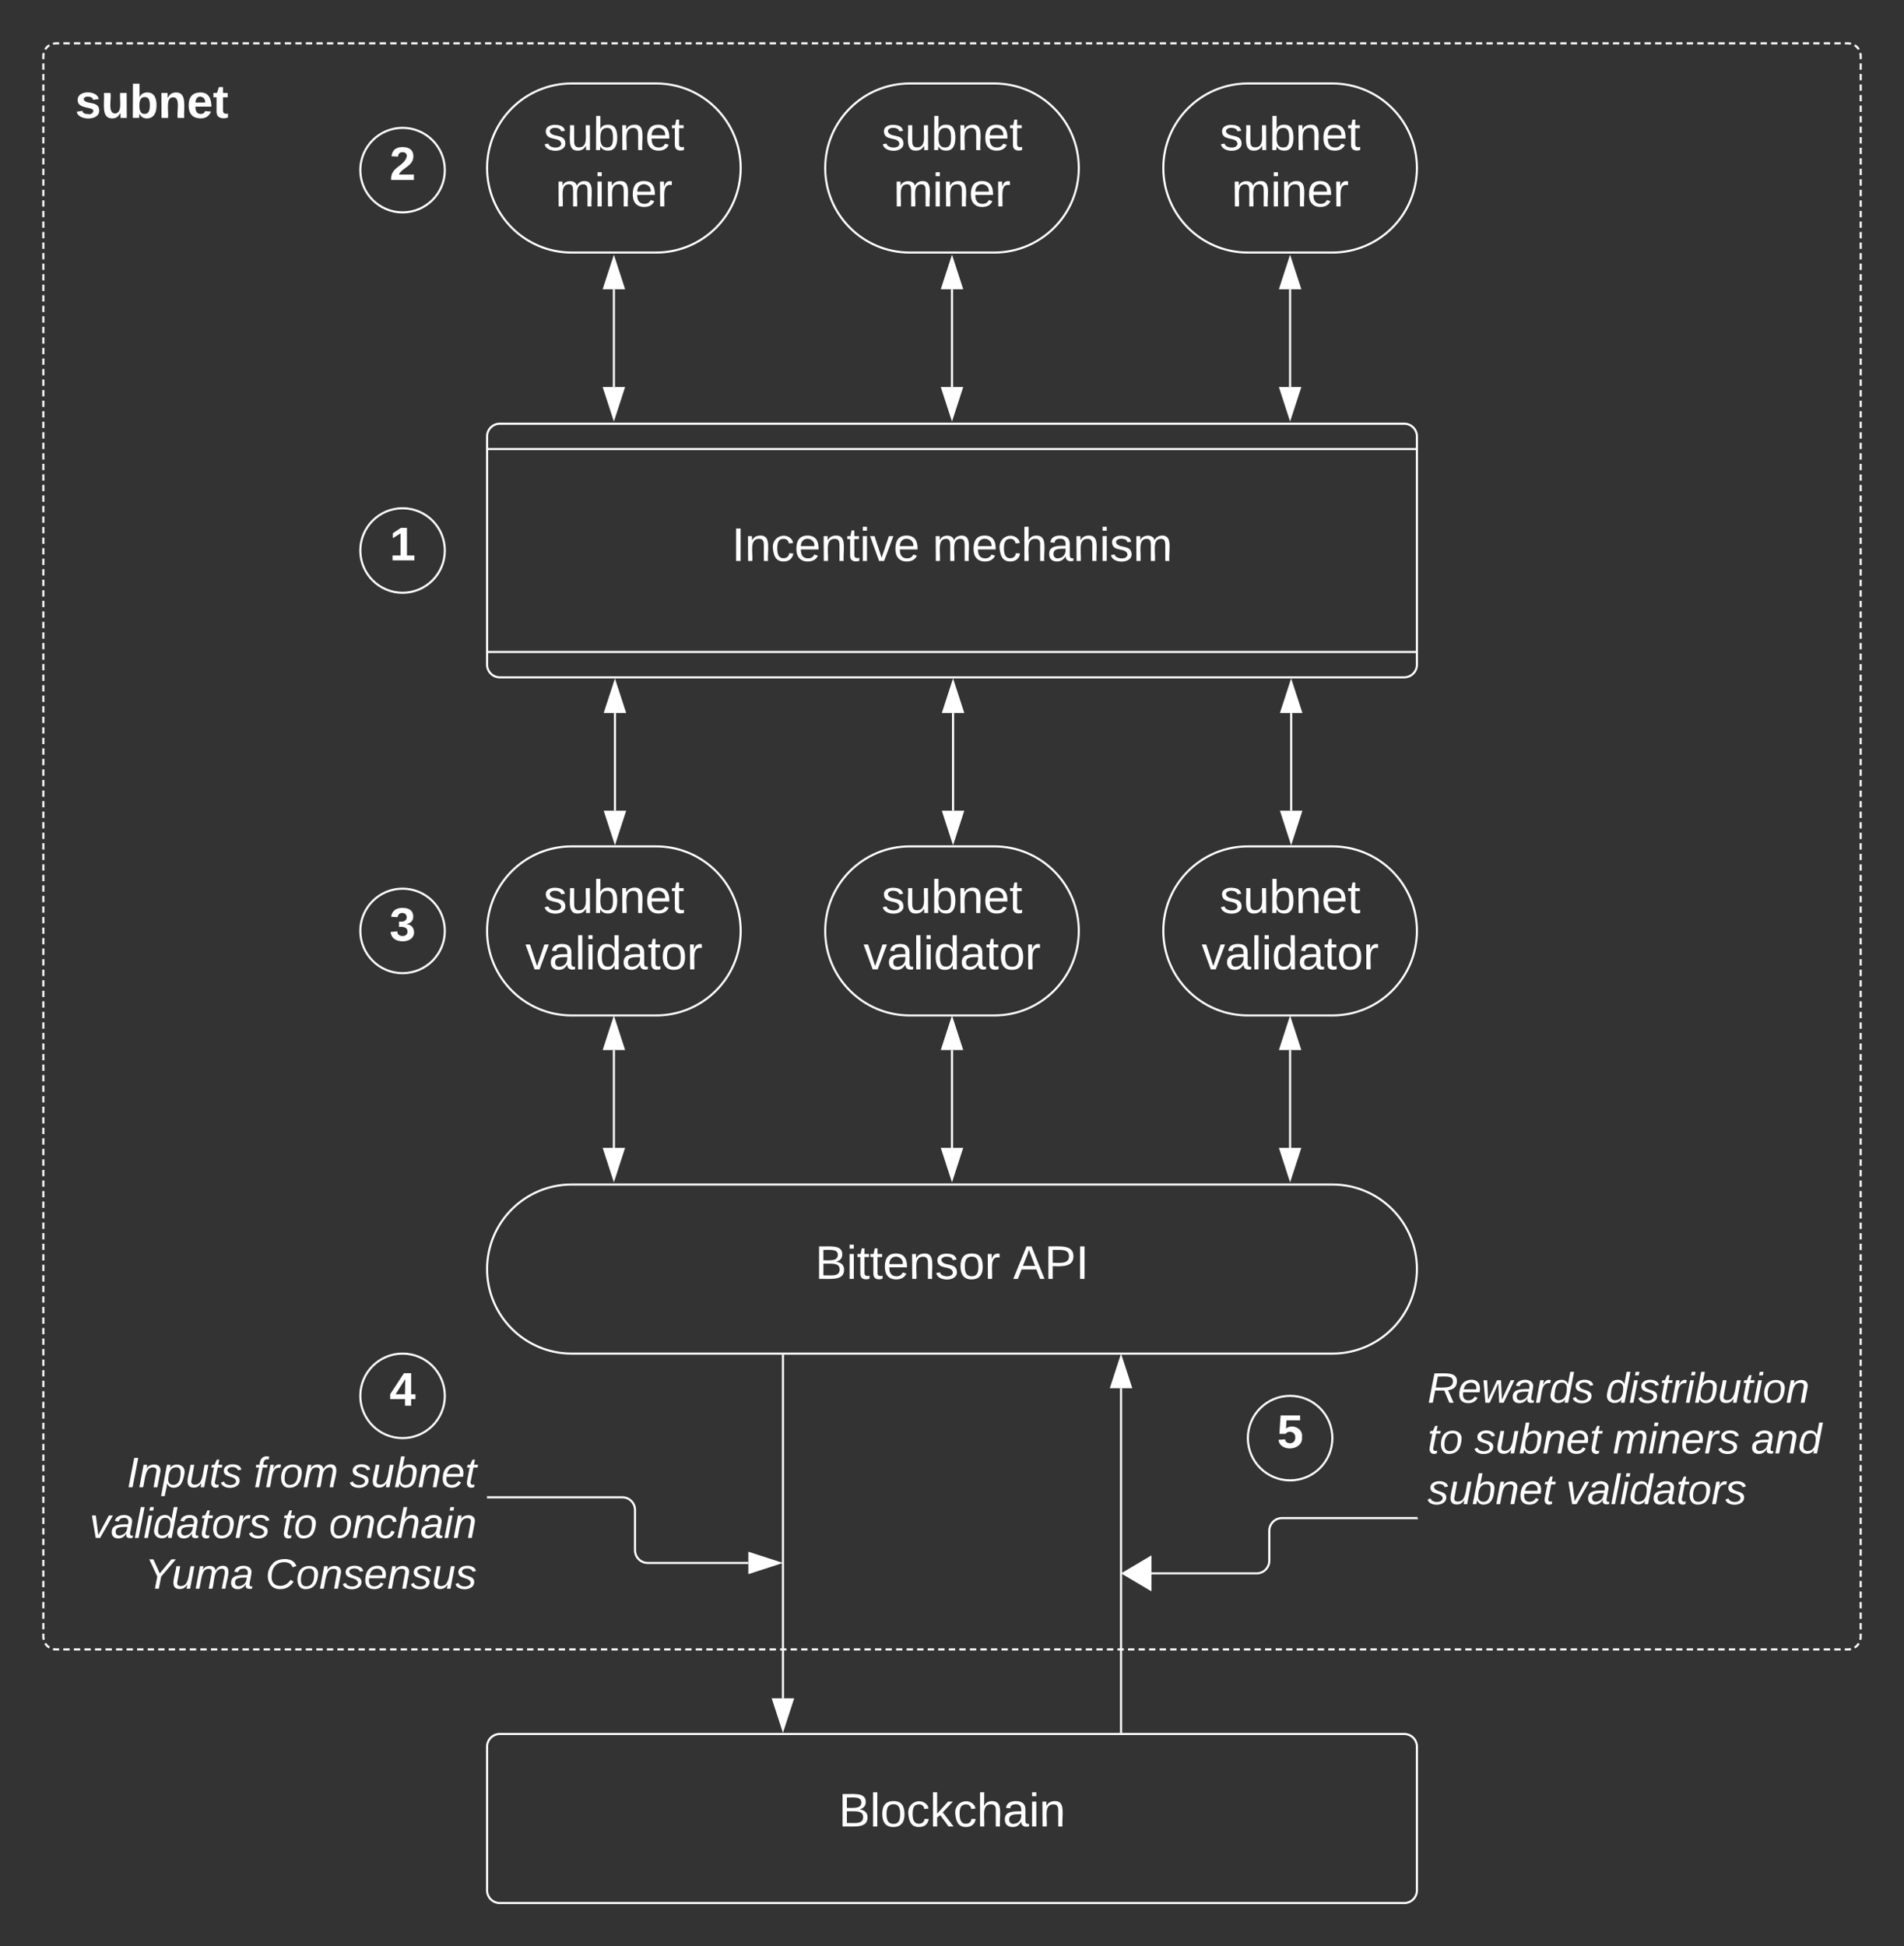 <svg xmlns="http://www.w3.org/2000/svg" xmlns:xlink="http://www.w3.org/1999/xlink" xmlns:lucid="lucid" width="901" height="921"><rect width="100%" height="100%" fill="#333333" stroke="none"/><g transform="translate(-269.5 -59.5)" lucid:page-tab-id="0_0"><path d="M290 86a6 6 0 0 1 6-6h848a6 6 0 0 1 6 6v748a6 6 0 0 1-6 6H296a6 6 0 0 1-6-6z" fill-opacity="0"/><path d="M290.9 82.88l.25-.4.6-.72.72-.6.4-.26m1.73-.72l.46-.1.94-.08h1.5m2 0h3m1.98 0h3m2 0h2.98m2 0h3m2 0h2.98m2 0h3m1.98 0h3m2 0h2.98m2 0h3m2 0h2.98m2 0h3m1.98 0h3m2 0h2.98m2 0h3m2 0h2.98m2 0h3m1.98 0h3m2 0h3m1.98 0h3m2 0h2.98m2 0h3m2 0h2.98m2 0h3m1.98 0h3m2 0h2.98m2 0h3m2 0h2.98m2 0h3m1.98 0h3m2 0h2.98m2 0h3m2 0h2.98m2 0h3m1.98 0h3m2 0h2.98m2 0h3m2 0h2.98m2 0h3m2 0h2.98m2 0h3m1.98 0h3m2 0H507m2 0h3m2 0h2.98m2 0h3m1.98 0h3m2 0h2.98m2 0h3m2 0h2.98m2 0h3m1.98 0h3m2 0h3m1.98 0h3m2 0h2.98m2 0h3m2 0h2.98m2 0h3m1.98 0h3m2 0h2.98m2 0h3m2 0h2.98m2 0h3m1.98 0h3m2 0h2.98m2 0h3m2 0h2.98m2 0h3m1.98 0h3m2 0h2.98m2 0h3m2 0h2.98m2 0h3m2 0h2.98m2 0h3m1.98 0h3m2 0h2.98m2 0h3m2 0h2.98m2 0h3m1.98 0h3m2 0h2.98m2 0h3m2 0h2.98m2 0h3m1.98 0h3m2 0h3m1.98 0h3m2 0h2.98m2 0h3m2 0h2.98m2 0h3m1.98 0h3m2 0h2.98m2 0h3m2 0h2.98m2 0h3m1.98 0h3m2 0h2.98m2 0h3m2 0h2.98m2 0h3m1.98 0h3m2 0h3m1.98 0h3m2 0h2.98m2 0h3m2 0h2.98m2 0h3m1.98 0h3m2 0h2.98m2 0h3m2 0h2.98m2 0h3m1.98 0h3m2 0h2.98m2 0h3m2 0h2.98m2 0h3m1.98 0h3m2 0h3m1.98 0h3m2 0h2.98m2 0h3m2 0h2.98m2 0h3m1.98 0h3m2 0H931m2 0h3m2 0h2.98m2 0h3m1.98 0h3m2 0h2.98m2 0h3m2 0h2.98m2 0h3m1.98 0h3m2 0h3m1.98 0h3m2 0h2.98m2 0h3m2 0h2.98m2 0h3m1.98 0h3m2 0h2.98m2 0h3m2 0h2.98m2 0h3m1.98 0h3m2 0h2.98m2 0h3m2 0h2.98m2 0h3m1.98 0h3m2 0h2.98m2 0h3m2 0h2.98m2 0h3m1.98 0h3m2 0h3m1.98 0h3m2 0h2.98m2 0h3m2 0h2.98m2 0h3m1.98 0h3m2 0h2.98m2 0h3m2 0h2.98m2 0h3m1.98 0h1.5l.94.07.46.1m1.72.73l.4.25.72.6.6.72.26.4m.72 1.73l.1.46.08.94v1.5m0 2v2.98m0 2v3m0 1.98v3m0 2v2.98m0 2v3m0 1.98v3m0 2v2.98m0 2v3m0 1.98v3m0 2v2.98m0 2v3m0 1.98v3m0 2v2.98m0 2v3m0 1.98v3m0 2v2.98m0 2v3m0 1.98v3m0 2v2.98m0 2v3m0 1.98v3m0 2v2.98m0 2v3m0 1.98v3m0 2v2.98m0 2v3m0 1.98v3m0 2v2.98m0 2v3m0 1.98v3m0 2v2.98m0 2v3m0 1.98v3m0 2v2.98m0 2v3m0 1.98v3m0 2V272m0 2v3m0 1.98v3m0 2v2.98m0 2v3m0 1.98v3m0 2v2.98m0 2v3m0 1.98v3m0 2v2.98m0 2v3m0 1.98v3m0 2v2.98m0 2v3m0 1.98v3m0 2v2.98m0 2v3m0 1.98v3m0 2v2.98m0 2v3m0 1.98v3m0 2v2.98m0 2v3m0 1.98v3m0 2v2.98m0 2v3m0 1.98v3m0 2v2.98m0 2v3m0 1.98v3m0 2v2.98m0 2v3m0 1.98v3m0 2v2.98m0 2v3m0 1.98v3m0 2v2.98m0 2v3m0 1.98v3m0 2v2.98m0 2v3m0 1.98v3m0 2v2.98m0 2v3m0 1.98v3m0 2v2.98m0 2v3m0 1.98v3m0 2v2.98m0 2v3m0 1.98v3m0 2v2.98m0 2v3m0 1.98v3m0 2v2.98m0 2v3m0 1.98v3m0 2v2.98m0 2v3m0 1.98v3m0 2v2.98m0 2v3m0 1.98v3m0 2v2.98m0 2v3m0 1.98v3m0 2v2.98m0 2v3m0 1.98v3m0 2v2.98m0 2v3m0 1.98v3m0 2v2.98m0 2v3m0 1.98v3m0 2V646m0 2v3m0 1.98v3m0 2v2.98m0 2v3m0 1.98v3m0 2v2.98m0 2v3m0 1.98v3m0 2v2.98m0 2v3m0 1.98v3m0 2v2.98m0 2v3m0 1.98v3m0 2v2.98m0 2v3m0 1.98v3m0 2v2.98m0 2v3m0 1.98v3m0 2v2.98m0 2v3m0 1.98v3m0 2v2.98m0 2v3m0 1.98v3m0 2v2.98m0 2v3m0 1.98v3m0 2v2.98m0 2v3m0 1.98v3m0 2v2.98m0 2v3m0 1.98v3m0 2v2.98m0 2v3m0 1.98v1.5l-.07.94-.1.46m-.73 1.73l-.25.4-.6.7-.72.62-.4.25m-1.73.72l-.46.1-.94.08h-1.5m-2 0h-2.98m-2 0h-3m-2 0h-2.98m-2 0h-3m-1.98 0h-3m-2 0h-3m-1.98 0h-3m-2 0h-2.98m-2 0h-3m-2 0h-2.98m-2 0h-3m-1.98 0h-3m-2 0h-2.98m-2 0h-3m-2 0h-2.98m-2 0h-3m-1.98 0h-3m-2 0h-3m-1.98 0h-3m-2 0h-2.98m-2 0h-3m-1.98 0h-3m-2 0h-3m-1.98 0h-3m-2 0h-2.98m-2 0h-3m-2 0h-2.98m-2 0h-3m-1.98 0h-3m-2 0h-2.98m-2 0h-3m-2 0h-2.98m-2 0h-3m-1.98 0h-3m-2 0h-3m-1.98 0h-3m-2 0h-2.98m-2 0h-3m-2 0h-2.98m-2 0h-3m-1.98 0h-3m-2 0H933m-2 0h-3m-2 0h-2.98m-2 0h-3m-1.98 0h-3m-2 0h-2.98m-2 0h-3m-2 0h-2.98m-2 0h-3m-1.98 0h-3m-2 0h-3m-1.98 0h-3m-2 0h-2.98m-2 0h-3m-2 0h-2.98m-2 0h-3m-1.98 0h-3m-2 0h-2.98m-2 0h-3m-2 0h-2.98m-2 0h-3m-1.98 0h-3m-2 0h-2.98m-2 0h-3m-2 0h-2.98m-2 0h-3m-1.98 0h-3m-2 0h-2.98m-2 0h-3m-2 0h-2.98m-2 0h-3m-2 0h-2.98m-2 0h-3m-1.98 0h-3m-2 0h-2.98m-2 0h-3m-2 0h-2.98m-2 0h-3m-1.98 0h-3m-2 0h-2.98m-2 0h-3m-2 0h-2.98m-2 0h-3m-1.98 0h-3m-2 0h-3m-1.98 0h-3m-2 0h-2.98m-2 0h-3m-2 0h-2.98m-2 0h-3m-1.98 0h-3m-2 0h-2.98m-2 0h-3m-2 0h-2.98m-2 0h-3m-1.98 0h-3m-2 0h-2.98m-2 0h-3m-2 0h-2.98m-2 0h-3m-1.98 0h-3m-2 0h-3m-1.98 0h-3m-2 0h-2.98m-2 0h-3m-2 0h-2.98m-2 0h-3m-1.98 0h-3m-2 0h-2.98m-2 0h-3m-2 0h-2.98m-2 0h-3m-1.98 0h-3m-2 0h-2.98m-2 0h-3m-2 0h-2.98m-2 0h-3m-1.98 0h-3m-2 0h-3m-1.98 0h-3m-2 0h-2.98m-2 0h-3m-2 0h-2.98m-2 0h-3m-1.98 0h-3m-2 0H509m-2 0h-3m-2 0h-2.98m-2 0h-3m-1.98 0h-3m-2 0h-2.98m-2 0h-3m-2 0h-2.98m-2 0h-3m-1.98 0h-3m-2 0h-3m-1.98 0h-3m-2 0h-2.98m-2 0h-3m-2 0h-2.98m-2 0h-3m-1.98 0h-3m-2 0h-2.98m-2 0h-3m-2 0h-2.98m-2 0h-3m-1.98 0h-3m-2 0h-2.98m-2 0h-3m-2 0h-2.98m-2 0h-3m-1.98 0h-3m-2 0h-3m-1.98 0h-3m-2 0h-2.98m-2 0h-3m-1.98 0h-3m-2 0h-3m-1.98 0h-3m-2 0h-2.98m-2 0h-3m-2 0h-2.98m-2 0h-3m-1.98 0h-3m-2 0h-2.98m-2 0h-3m-2 0h-2.98m-2 0h-3m-1.98 0H296l-.94-.07-.46-.1m-1.73-.73l-.4-.25-.7-.6-.62-.72-.25-.4m-.72-1.73l-.1-.46-.08-.94v-1.5m0-2v-2.98m0-2v-3m0-1.98v-3m0-2v-2.98m0-2v-3m0-1.98v-3m0-2v-2.98m0-2v-3m0-1.98v-3m0-2v-2.98m0-2v-3m0-1.98v-3m0-2v-2.98m0-2v-3m0-1.98v-3m0-2v-2.98m0-2v-3m0-1.98v-3m0-2v-2.98m0-2v-3m0-1.98v-3m0-2v-2.98m0-2v-3m0-1.98v-3m0-2v-2.98m0-2v-3m0-1.98v-3m0-2v-2.98m0-2v-3m0-1.98v-3m0-2v-2.98m0-2v-3m0-1.98v-3m0-2v-2.98m0-2v-3m0-1.98v-3m0-2V648m0-2v-3m0-1.98v-3m0-2v-2.98m0-2v-3m0-1.98v-3m0-2v-2.98m0-2v-3m0-1.98v-3m0-2v-2.98m0-2v-3m0-1.98v-3m0-2v-2.98m0-2v-3m0-1.98v-3m0-2v-2.98m0-2v-3m0-1.98v-3m0-2v-2.98m0-2v-3m0-1.98v-3m0-2v-2.98m0-2v-3m0-1.98v-3m0-2v-2.98m0-2v-3m0-1.98v-3m0-2v-2.98m0-2v-3m0-1.98v-3m0-2v-2.98m0-2v-3m0-1.98v-3m0-2v-2.98m0-2v-3m0-1.98v-3m0-2v-2.98m0-2v-3m0-1.98v-3m0-2v-2.98m0-2v-3m0-1.98v-3m0-2v-2.98m0-2v-3m0-1.98v-3m0-2v-2.98m0-2v-3m0-1.98v-3m0-2v-2.98m0-2v-3m0-1.98v-3m0-2v-2.98m0-2v-3m0-1.98v-3m0-2v-2.98m0-2v-3m0-1.98v-3m0-2v-2.98m0-2v-3m0-1.98v-3m0-2v-2.98m0-2v-3m0-1.98v-3m0-2v-2.98m0-2v-3m0-1.98v-3m0-2v-2.98m0-2v-3m0-1.98v-3m0-2v-2.98m0-2v-3m0-1.98v-3m0-2v-2.98m0-2v-3m0-1.98v-3m0-2V274m0-2v-3m0-1.98v-3m0-2v-2.98m0-2v-3m0-1.98v-3m0-2v-2.98m0-2v-3m0-1.98v-3m0-2v-2.98m0-2v-3m0-1.98v-3m0-2v-2.98m0-2v-3m0-1.98v-3m0-2v-2.98m0-2v-3m0-1.98v-3m0-2v-2.98m0-2v-3m0-1.98v-3m0-2v-2.98m0-2v-3m0-1.98v-3m0-2v-2.98m0-2v-3m0-1.98v-3m0-2v-2.98m0-2v-3m0-1.98v-3m0-2v-2.98m0-2v-3m0-1.98v-3m0-2v-2.98m0-2v-3m0-1.98v-3m0-2V94.5m0-2v-3m0-1.98V86l.07-.94.1-.46" stroke="#fff" fill="none"/><g stroke="#fff"><path d="M506 380a6 6 0 0 1-6-6V266a6 6 0 0 1 6-6h428a6 6 0 0 1 6 6v108a6 6 0 0 1-6 6z" fill-opacity="0"/><path d="M500 368h440m-440-96h440" fill="none"/></g><use xlink:href="#a" transform="matrix(1,0,0,1,505,280) translate(110.802 44.944)"/><use xlink:href="#b" transform="matrix(1,0,0,1,505,280) translate(205.802 44.944)"/><path d="M560.5 396.88v46.24" stroke="#fff" fill="none"/><path d="M560.5 382.12l4.63 14.26h-9.26zM560.5 457.88l-4.63-14.26h9.26z" stroke="#fff" fill="#fff"/><path d="M580 460c22.1 0 40 17.9 40 40s-17.9 40-40 40h-40c-22.1 0-40-17.9-40-40s17.9-40 40-40z" stroke="#fff" fill-opacity="0"/><use xlink:href="#c" transform="matrix(1,0,0,1,505,465) translate(21.672 26.528)"/><use xlink:href="#d" transform="matrix(1,0,0,1,505,465) translate(13.122 53.194)"/><path d="M720.5 396.88v46.24" stroke="#fff" fill="none"/><path d="M720.5 382.12l4.63 14.26h-9.26zM720.5 457.88l-4.63-14.26h9.26z" stroke="#fff" fill="#fff"/><path d="M740 460c22.1 0 40 17.9 40 40s-17.9 40-40 40h-40c-22.1 0-40-17.9-40-40s17.9-40 40-40z" stroke="#fff" fill-opacity="0"/><use xlink:href="#c" transform="matrix(1,0,0,1,665,465) translate(21.672 26.528)"/><use xlink:href="#d" transform="matrix(1,0,0,1,665,465) translate(13.122 53.194)"/><path d="M880.5 396.88v46.24" stroke="#fff" fill="none"/><path d="M880.5 382.12l4.63 14.26h-9.26zM880.5 457.88l-4.63-14.26h9.26z" stroke="#fff" fill="#fff"/><path d="M900 460c22.1 0 40 17.9 40 40s-17.9 40-40 40h-40c-22.1 0-40-17.9-40-40s17.9-40 40-40z" stroke="#fff" fill-opacity="0"/><use xlink:href="#c" transform="matrix(1,0,0,1,825,465) translate(21.672 26.528)"/><use xlink:href="#d" transform="matrix(1,0,0,1,825,465) translate(13.122 53.194)"/><path d="M560 196.38v46.24" stroke="#fff" fill="none"/><path d="M560 181.62l4.63 14.26h-9.26zM560 257.38l-4.63-14.26h9.26z" stroke="#fff" fill="#fff"/><path d="M580 99c22.1 0 40 17.9 40 40s-17.9 40-40 40h-40c-22.1 0-40-17.9-40-40s17.9-40 40-40z" stroke="#fff" fill-opacity="0"/><use xlink:href="#c" transform="matrix(1,0,0,1,505,104) translate(21.672 26.528)"/><use xlink:href="#e" transform="matrix(1,0,0,1,505,104) translate(27.32 53.194)"/><path d="M720 196.38v46.24" stroke="#fff" fill="none"/><path d="M720 181.62l4.63 14.26h-9.26zM720 257.38l-4.63-14.26h9.26z" stroke="#fff" fill="#fff"/><path d="M740 99c22.1 0 40 17.9 40 40s-17.9 40-40 40h-40c-22.1 0-40-17.9-40-40s17.9-40 40-40z" stroke="#fff" fill-opacity="0"/><use xlink:href="#c" transform="matrix(1,0,0,1,665,104) translate(21.672 26.528)"/><use xlink:href="#e" transform="matrix(1,0,0,1,665,104) translate(27.32 53.194)"/><path d="M880 196.38v46.24" stroke="#fff" fill="none"/><path d="M880 181.62l4.63 14.26h-9.26zM880 257.38l-4.63-14.26h9.26z" stroke="#fff" fill="#fff"/><path d="M900 99c22.1 0 40 17.9 40 40s-17.9 40-40 40h-40c-22.1 0-40-17.9-40-40s17.9-40 40-40z" stroke="#fff" fill-opacity="0"/><use xlink:href="#c" transform="matrix(1,0,0,1,825,104) translate(21.672 26.528)"/><use xlink:href="#e" transform="matrix(1,0,0,1,825,104) translate(27.32 53.194)"/><path d="M900 620c22.1 0 40 17.9 40 40s-17.9 40-40 40H540c-22.1 0-40-17.9-40-40s17.9-40 40-40z" stroke="#fff" fill-opacity="0"/><use xlink:href="#f" transform="matrix(1,0,0,1,505,625) translate(150.247 39.653)"/><use xlink:href="#g" transform="matrix(1,0,0,1,505,625) translate(243.951 39.653)"/><path d="M560 556.38v46.24" stroke="#fff" fill="none"/><path d="M560 541.62l4.63 14.26h-9.26zM560 617.38l-4.63-14.26h9.26z" stroke="#fff" fill="#fff"/><path d="M720 556.38v46.24" stroke="#fff" fill="none"/><path d="M720 541.62l4.63 14.26h-9.26zM720 617.38l-4.63-14.26h9.26z" stroke="#fff" fill="#fff"/><path d="M880 556.38v46.24" stroke="#fff" fill="none"/><path d="M880 541.62l4.63 14.26h-9.26zM880 617.38l-4.63-14.26h9.26z" stroke="#fff" fill="#fff"/><path d="M500 886a6 6 0 0 1 6-6h428a6 6 0 0 1 6 6v68a6 6 0 0 1-6 6H506a6 6 0 0 1-6-6z" stroke="#fff" fill-opacity="0"/><use xlink:href="#h" transform="matrix(1,0,0,1,512,892) translate(154.358 31.778)"/><path d="M640 701v162.12" stroke="#fff" fill="none"/><path d="M640.5 701h-1v-.5h1z" stroke="#fff" stroke-width=".05" fill="#fff"/><path d="M640 877.88l-4.63-14.26h9.26z" stroke="#fff" fill="#fff"/><path d="M800 716.38V879" stroke="#fff" fill="none"/><path d="M800 701.62l4.63 14.26h-9.26z" stroke="#fff" fill="#fff"/><path d="M800.5 879.5h-1v-.5h1z" stroke="#fff" stroke-width=".05" fill="#fff"/><path d="M300 746a6 6 0 0 1 6-6h188a6 6 0 0 1 6 6v70a6 6 0 0 1-6 6H306a6 6 0 0 1-6-6z" stroke="#000" stroke-opacity="0" fill-opacity="0"/><use xlink:href="#i" transform="matrix(1,0,0,1,305,745) translate(24.556 18.25)"/><use xlink:href="#j" transform="matrix(1,0,0,1,305,745) translate(84.556 18.25)"/><use xlink:href="#k" transform="matrix(1,0,0,1,305,745) translate(130 18.25)"/><use xlink:href="#l" transform="matrix(1,0,0,1,305,745) translate(6.889 42.25)"/><use xlink:href="#m" transform="matrix(1,0,0,1,305,745) translate(97.833 42.25)"/><use xlink:href="#n" transform="matrix(1,0,0,1,305,745) translate(120.056 42.25)"/><use xlink:href="#o" transform="matrix(1,0,0,1,305,745) translate(33.056 66.25)"/><use xlink:href="#p" transform="matrix(1,0,0,1,305,745) translate(90.056 66.25)"/><path d="M940 706a6 6 0 0 1 6-6h188a6 6 0 0 1 6 6v70a6 6 0 0 1-6 6H946a6 6 0 0 1-6-6z" stroke="#000" stroke-opacity="0" fill-opacity="0"/><use xlink:href="#q" transform="matrix(1,0,0,1,945,705) translate(0 18.25)"/><use xlink:href="#r" transform="matrix(1,0,0,1,945,705) translate(84.278 18.25)"/><use xlink:href="#m" transform="matrix(1,0,0,1,945,705) translate(0 42.25)"/><use xlink:href="#s" transform="matrix(1,0,0,1,945,705) translate(22.222 42.25)"/><use xlink:href="#t" transform="matrix(1,0,0,1,945,705) translate(87.778 42.25)"/><use xlink:href="#u" transform="matrix(1,0,0,1,945,705) translate(153.167 42.25)"/><use xlink:href="#s" transform="matrix(1,0,0,1,945,705) translate(0 66.25)"/><use xlink:href="#v" transform="matrix(1,0,0,1,945,705) translate(65.556 66.25)"/><path d="M500.5 768H564a6 6 0 0 1 6 6v19.06a6 6 0 0 0 6 6h47.62" stroke="#fff" fill="none"/><path d="M500.5 768.5h-.5v-1h.5z" stroke="#fff" stroke-width=".05" fill="#fff"/><path d="M638.38 799.06l-14.26 4.64v-9.27z" stroke="#fff" fill="#fff"/><path d="M806.87 804h57.28a6 6 0 0 0 6-6v-14.15a6 6 0 0 1 6-6h63.64" stroke="#fff" fill="none"/><path d="M800.98 804l12.9-7.64v15.27z" stroke="#fff" fill="#fff"/><path d="M940.3 777.85l.2.5h-.72v-1h.4z" stroke="#fff" stroke-width=".05" fill="#fff"/><path d="M300 86a6 6 0 0 1 6-6h148a6 6 0 0 1 6 6v48a6 6 0 0 1-6 6H306a6 6 0 0 1-6-6z" stroke="#000" stroke-opacity="0" fill-opacity="0"/><g><use xlink:href="#w" transform="matrix(1,0,0,1,305,85) translate(0 30.278)"/></g><path d="M480 320c0 11.05-8.95 20-20 20s-20-8.95-20-20 8.95-20 20-20 20 8.95 20 20z" stroke="#fff" fill-opacity="0"/><g><use xlink:href="#x" transform="matrix(1,0,0,1,445,305) translate(8.832 19.653)"/></g><path d="M480 140c0 11.05-8.95 20-20 20s-20-8.95-20-20 8.95-20 20-20 20 8.95 20 20z" stroke="#fff" fill-opacity="0"/><g><use xlink:href="#y" transform="matrix(1,0,0,1,445,125) translate(8.832 19.653)"/></g><path d="M480 500c0 11.05-8.95 20-20 20s-20-8.95-20-20 8.95-20 20-20 20 8.95 20 20z" stroke="#fff" fill-opacity="0"/><g><use xlink:href="#z" transform="matrix(1,0,0,1,445,485) translate(8.832 19.653)"/></g><path d="M480 720c0 11.05-8.95 20-20 20s-20-8.95-20-20 8.95-20 20-20 20 8.95 20 20z" stroke="#fff" fill-opacity="0"/><g><use xlink:href="#A" transform="matrix(1,0,0,1,445,705) translate(8.832 19.653)"/></g><path d="M900 740c0 11.05-8.95 20-20 20s-20-8.95-20-20 8.95-20 20-20 20 8.95 20 20z" stroke="#fff" fill-opacity="0"/><g><use xlink:href="#B" transform="matrix(1,0,0,1,865,725) translate(8.832 19.653)"/></g><defs><path fill="#fff" d="M33 0v-248h34V0H33" id="C"/><path fill="#fff" d="M117-194c89-4 53 116 60 194h-32v-121c0-31-8-49-39-48C34-167 62-67 57 0H25l-1-190h30c1 10-1 24 2 32 11-22 29-35 61-36" id="D"/><path fill="#fff" d="M96-169c-40 0-48 33-48 73s9 75 48 75c24 0 41-14 43-38l32 2c-6 37-31 61-74 61-59 0-76-41-82-99-10-93 101-131 147-64 4 7 5 14 7 22l-32 3c-4-21-16-35-41-35" id="E"/><path fill="#fff" d="M100-194c63 0 86 42 84 106H49c0 40 14 67 53 68 26 1 43-12 49-29l28 8c-11 28-37 45-77 45C44 4 14-33 15-96c1-61 26-98 85-98zm52 81c6-60-76-77-97-28-3 7-6 17-6 28h103" id="F"/><path fill="#fff" d="M59-47c-2 24 18 29 38 22v24C64 9 27 4 27-40v-127H5v-23h24l9-43h21v43h35v23H59v120" id="G"/><path fill="#fff" d="M24-231v-30h32v30H24zM24 0v-190h32V0H24" id="H"/><path fill="#fff" d="M108 0H70L1-190h34L89-25l56-165h34" id="I"/><g id="a"><use transform="matrix(0.062,0,0,0.062,0,0)" xlink:href="#C"/><use transform="matrix(0.062,0,0,0.062,6.173,0)" xlink:href="#D"/><use transform="matrix(0.062,0,0,0.062,18.519,0)" xlink:href="#E"/><use transform="matrix(0.062,0,0,0.062,29.63,0)" xlink:href="#F"/><use transform="matrix(0.062,0,0,0.062,41.975,0)" xlink:href="#D"/><use transform="matrix(0.062,0,0,0.062,54.321,0)" xlink:href="#G"/><use transform="matrix(0.062,0,0,0.062,60.494,0)" xlink:href="#H"/><use transform="matrix(0.062,0,0,0.062,65.37,0)" xlink:href="#I"/><use transform="matrix(0.062,0,0,0.062,76.481,0)" xlink:href="#F"/></g><path fill="#fff" d="M210-169c-67 3-38 105-44 169h-31v-121c0-29-5-50-35-48C34-165 62-65 56 0H25l-1-190h30c1 10-1 24 2 32 10-44 99-50 107 0 11-21 27-35 58-36 85-2 47 119 55 194h-31v-121c0-29-5-49-35-48" id="J"/><path fill="#fff" d="M106-169C34-169 62-67 57 0H25v-261h32l-1 103c12-21 28-36 61-36 89 0 53 116 60 194h-32v-121c2-32-8-49-39-48" id="K"/><path fill="#fff" d="M141-36C126-15 110 5 73 4 37 3 15-17 15-53c-1-64 63-63 125-63 3-35-9-54-41-54-24 1-41 7-42 31l-33-3c5-37 33-52 76-52 45 0 72 20 72 64v82c-1 20 7 32 28 27v20c-31 9-61-2-59-35zM48-53c0 20 12 33 32 33 41-3 63-29 60-74-43 2-92-5-92 41" id="L"/><path fill="#fff" d="M135-143c-3-34-86-38-87 0 15 53 115 12 119 90S17 21 10-45l28-5c4 36 97 45 98 0-10-56-113-15-118-90-4-57 82-63 122-42 12 7 21 19 24 35" id="M"/><g id="b"><use transform="matrix(0.062,0,0,0.062,0,0)" xlink:href="#J"/><use transform="matrix(0.062,0,0,0.062,18.457,0)" xlink:href="#F"/><use transform="matrix(0.062,0,0,0.062,30.802,0)" xlink:href="#E"/><use transform="matrix(0.062,0,0,0.062,41.914,0)" xlink:href="#K"/><use transform="matrix(0.062,0,0,0.062,54.259,0)" xlink:href="#L"/><use transform="matrix(0.062,0,0,0.062,66.605,0)" xlink:href="#D"/><use transform="matrix(0.062,0,0,0.062,78.951,0)" xlink:href="#H"/><use transform="matrix(0.062,0,0,0.062,83.827,0)" xlink:href="#M"/><use transform="matrix(0.062,0,0,0.062,94.938,0)" xlink:href="#J"/></g><path fill="#fff" d="M84 4C-5 8 30-112 23-190h32v120c0 31 7 50 39 49 72-2 45-101 50-169h31l1 190h-30c-1-10 1-25-2-33-11 22-28 36-60 37" id="N"/><path fill="#fff" d="M115-194c53 0 69 39 70 98 0 66-23 100-70 100C84 3 66-7 56-30L54 0H23l1-261h32v101c10-23 28-34 59-34zm-8 174c40 0 45-34 45-75 0-40-5-75-45-74-42 0-51 32-51 76 0 43 10 73 51 73" id="O"/><g id="c"><use transform="matrix(0.062,0,0,0.062,0,0)" xlink:href="#M"/><use transform="matrix(0.062,0,0,0.062,11.111,0)" xlink:href="#N"/><use transform="matrix(0.062,0,0,0.062,23.457,0)" xlink:href="#O"/><use transform="matrix(0.062,0,0,0.062,35.802,0)" xlink:href="#D"/><use transform="matrix(0.062,0,0,0.062,48.148,0)" xlink:href="#F"/><use transform="matrix(0.062,0,0,0.062,60.494,0)" xlink:href="#G"/></g><path fill="#fff" d="M24 0v-261h32V0H24" id="P"/><path fill="#fff" d="M85-194c31 0 48 13 60 33l-1-100h32l1 261h-30c-2-10 0-23-3-31C134-8 116 4 85 4 32 4 16-35 15-94c0-66 23-100 70-100zm9 24c-40 0-46 34-46 75 0 40 6 74 45 74 42 0 51-32 51-76 0-42-9-74-50-73" id="Q"/><path fill="#fff" d="M100-194c62-1 85 37 85 99 1 63-27 99-86 99S16-35 15-95c0-66 28-99 85-99zM99-20c44 1 53-31 53-75 0-43-8-75-51-75s-53 32-53 75 10 74 51 75" id="R"/><path fill="#fff" d="M114-163C36-179 61-72 57 0H25l-1-190h30c1 12-1 29 2 39 6-27 23-49 58-41v29" id="S"/><g id="d"><use transform="matrix(0.062,0,0,0.062,0,0)" xlink:href="#I"/><use transform="matrix(0.062,0,0,0.062,11.111,0)" xlink:href="#L"/><use transform="matrix(0.062,0,0,0.062,23.457,0)" xlink:href="#P"/><use transform="matrix(0.062,0,0,0.062,28.333,0)" xlink:href="#H"/><use transform="matrix(0.062,0,0,0.062,33.21,0)" xlink:href="#Q"/><use transform="matrix(0.062,0,0,0.062,45.556,0)" xlink:href="#L"/><use transform="matrix(0.062,0,0,0.062,57.901,0)" xlink:href="#G"/><use transform="matrix(0.062,0,0,0.062,64.074,0)" xlink:href="#R"/><use transform="matrix(0.062,0,0,0.062,76.42,0)" xlink:href="#S"/></g><g id="e"><use transform="matrix(0.062,0,0,0.062,0,0)" xlink:href="#J"/><use transform="matrix(0.062,0,0,0.062,18.457,0)" xlink:href="#H"/><use transform="matrix(0.062,0,0,0.062,23.333,0)" xlink:href="#D"/><use transform="matrix(0.062,0,0,0.062,35.679,0)" xlink:href="#F"/><use transform="matrix(0.062,0,0,0.062,48.025,0)" xlink:href="#S"/></g><path fill="#fff" d="M160-131c35 5 61 23 61 61C221 17 115-2 30 0v-248c76 3 177-17 177 60 0 33-19 50-47 57zm-97-11c50-1 110 9 110-42 0-47-63-36-110-37v79zm0 115c55-2 124 14 124-45 0-56-70-42-124-44v89" id="T"/><g id="f"><use transform="matrix(0.062,0,0,0.062,0,0)" xlink:href="#T"/><use transform="matrix(0.062,0,0,0.062,14.815,0)" xlink:href="#H"/><use transform="matrix(0.062,0,0,0.062,19.691,0)" xlink:href="#G"/><use transform="matrix(0.062,0,0,0.062,25.864,0)" xlink:href="#G"/><use transform="matrix(0.062,0,0,0.062,32.037,0)" xlink:href="#F"/><use transform="matrix(0.062,0,0,0.062,44.383,0)" xlink:href="#D"/><use transform="matrix(0.062,0,0,0.062,56.728,0)" xlink:href="#M"/><use transform="matrix(0.062,0,0,0.062,67.84,0)" xlink:href="#R"/><use transform="matrix(0.062,0,0,0.062,80.185,0)" xlink:href="#S"/></g><path fill="#fff" d="M205 0l-28-72H64L36 0H1l101-248h38L239 0h-34zm-38-99l-47-123c-12 45-31 82-46 123h93" id="U"/><path fill="#fff" d="M30-248c87 1 191-15 191 75 0 78-77 80-158 76V0H30v-248zm33 125c57 0 124 11 124-50 0-59-68-47-124-48v98" id="V"/><g id="g"><use transform="matrix(0.062,0,0,0.062,0,0)" xlink:href="#U"/><use transform="matrix(0.062,0,0,0.062,14.815,0)" xlink:href="#V"/><use transform="matrix(0.062,0,0,0.062,29.63,0)" xlink:href="#C"/></g><path fill="#fff" d="M143 0L79-87 56-68V0H24v-261h32v163l83-92h37l-77 82L181 0h-38" id="W"/><g id="h"><use transform="matrix(0.062,0,0,0.062,0,0)" xlink:href="#T"/><use transform="matrix(0.062,0,0,0.062,14.815,0)" xlink:href="#P"/><use transform="matrix(0.062,0,0,0.062,19.691,0)" xlink:href="#R"/><use transform="matrix(0.062,0,0,0.062,32.037,0)" xlink:href="#E"/><use transform="matrix(0.062,0,0,0.062,43.148,0)" xlink:href="#W"/><use transform="matrix(0.062,0,0,0.062,54.259,0)" xlink:href="#E"/><use transform="matrix(0.062,0,0,0.062,65.37,0)" xlink:href="#K"/><use transform="matrix(0.062,0,0,0.062,77.716,0)" xlink:href="#L"/><use transform="matrix(0.062,0,0,0.062,90.062,0)" xlink:href="#H"/><use transform="matrix(0.062,0,0,0.062,94.938,0)" xlink:href="#D"/></g><path fill="#fff" d="M14 0l48-248h34L48 0H14" id="X"/><path fill="#fff" d="M67-158c22-48 132-52 116 29L158 0h-32l25-140c3-38-53-32-70-12C52-117 51-52 38 0H6l36-190h30" id="Y"/><path fill="#fff" d="M67-162c32-53 139-36 121 50C175-51 163 2 97 4 68 4 52-11 42-31 38 6 28 39 22 75H-9l50-265h29c-1 10 0 20-3 28zm89 36c0-26-10-43-35-43-54 0-67 50-69 103-1 29 14 45 42 46 53 0 62-58 62-106" id="Z"/><path fill="#fff" d="M67 3c-93-2-31-127-26-193h32L48-50c-3 39 53 32 70 12 30-34 30-101 43-152h32L157 0h-30c1-10 6-24 4-33-14 20-29 37-64 36" id="aa"/><path fill="#fff" d="M51-54c-9 22 5 41 31 30L79-1C43 14 10-4 19-52l22-115H19l5-23h22l19-43h21l-9 43h35l-4 23H73" id="ab"/><path fill="#fff" d="M55-144c13 50 104 24 104 88C159 21 15 23 1-39l26-10c6 40 102 42 102-4-13-50-104-23-104-87 0-71 143-71 148-8l-29 4c-5-35-85-37-89 0" id="ac"/><g id="i"><use transform="matrix(0.056,0,0,0.056,0,0)" xlink:href="#X"/><use transform="matrix(0.056,0,0,0.056,5.556,0)" xlink:href="#Y"/><use transform="matrix(0.056,0,0,0.056,16.667,0)" xlink:href="#Z"/><use transform="matrix(0.056,0,0,0.056,27.778,0)" xlink:href="#aa"/><use transform="matrix(0.056,0,0,0.056,38.889,0)" xlink:href="#ab"/><use transform="matrix(0.056,0,0,0.056,44.444,0)" xlink:href="#ac"/></g><path fill="#fff" d="M76-167L44 0H12l33-167H18l4-23h27c3-47 25-81 82-69l-4 24c-35-8-44 15-46 45h37l-5 23H76" id="ad"/><path fill="#fff" d="M66-151c12-25 30-51 66-40l-6 26C45-176 58-65 38 0H6l36-190h30" id="ae"/><path fill="#fff" d="M30-147c31-64 166-65 159 27C183-49 158 1 86 4 9 8 1-88 30-147zM88-20c53 0 68-48 68-100 0-31-11-51-44-50-52 1-68 46-68 97 0 32 13 53 44 53" id="af"/><path fill="#fff" d="M248-111c6-24 9-61-24-58-72 9-57 108-77 169h-31l26-142c3-37-50-30-64-10C52-115 50-51 37 0H6l36-190h30c-1 10-6 24-4 32 13-43 101-52 105 5 13-22 29-41 61-41 90 0 28 129 23 194h-31" id="ag"/><g id="j"><use transform="matrix(0.056,0,0,0.056,0,0)" xlink:href="#ad"/><use transform="matrix(0.056,0,0,0.056,5.556,0)" xlink:href="#ae"/><use transform="matrix(0.056,0,0,0.056,12.167,0)" xlink:href="#af"/><use transform="matrix(0.056,0,0,0.056,23.278,0)" xlink:href="#ag"/></g><path fill="#fff" d="M68-162c25-46 127-43 121 31C183-60 169 1 98 4 69 5 53-11 43-31L36 0H5l52-261h31zm88 36c2-27-9-43-34-43-55 0-70 51-70 103 0 29 15 45 43 46 52 0 58-58 61-106" id="ah"/><path fill="#fff" d="M111-194c62-3 86 47 72 106H45c-7 38 6 69 45 68 27-1 43-14 53-32l24 11C152-15 129 4 87 4 38 3 12-23 12-71c0-70 32-119 99-123zm44 81c14-66-71-72-95-28-4 8-8 17-11 28h106" id="ai"/><g id="k"><use transform="matrix(0.056,0,0,0.056,0,0)" xlink:href="#ac"/><use transform="matrix(0.056,0,0,0.056,10,0)" xlink:href="#aa"/><use transform="matrix(0.056,0,0,0.056,21.111,0)" xlink:href="#ah"/><use transform="matrix(0.056,0,0,0.056,32.222,0)" xlink:href="#Y"/><use transform="matrix(0.056,0,0,0.056,43.333,0)" xlink:href="#ai"/><use transform="matrix(0.056,0,0,0.056,54.444,0)" xlink:href="#ab"/></g><path fill="#fff" d="M89 0H52L20-190h33L74-25l89-165h34" id="aj"/><path fill="#fff" d="M165-48c-4 18 1 34 23 27l-3 20c-29 8-62 0-52-35h-2C116-14 99 4 63 4 30 4 8-16 8-49c0-68 71-67 138-67 10-26 0-56-31-54-26 1-42 9-47 31l-32-5c8-67 160-71 144 15-5 28-9 54-15 81zM42-50c3 52 80 24 89-6 7-12 7-24 11-38-47 1-103-4-100 44" id="ak"/><path fill="#fff" d="M6 0l50-261h32L37 0H6" id="al"/><path fill="#fff" d="M50-231l6-30h32l-6 30H50zM6 0l37-190h31L37 0H6" id="am"/><path fill="#fff" d="M133-28C103 26-5 8 13-77c13-62 24-115 90-117 29-1 46 15 56 35l19-102h32L160 0h-30zM45-64c-2 27 10 43 35 43 54-1 69-50 69-103 0-29-15-46-42-46-53-1-58 58-62 106" id="an"/><g id="l"><use transform="matrix(0.056,0,0,0.056,0,0)" xlink:href="#aj"/><use transform="matrix(0.056,0,0,0.056,10,0)" xlink:href="#ak"/><use transform="matrix(0.056,0,0,0.056,21.111,0)" xlink:href="#al"/><use transform="matrix(0.056,0,0,0.056,25.5,0)" xlink:href="#am"/><use transform="matrix(0.056,0,0,0.056,29.889,0)" xlink:href="#an"/><use transform="matrix(0.056,0,0,0.056,41,0)" xlink:href="#ak"/><use transform="matrix(0.056,0,0,0.056,52.111,0)" xlink:href="#ab"/><use transform="matrix(0.056,0,0,0.056,57.667,0)" xlink:href="#af"/><use transform="matrix(0.056,0,0,0.056,68.778,0)" xlink:href="#ae"/><use transform="matrix(0.056,0,0,0.056,75.389,0)" xlink:href="#ac"/></g><g id="m"><use transform="matrix(0.056,0,0,0.056,0,0)" xlink:href="#ab"/><use transform="matrix(0.056,0,0,0.056,5.556,0)" xlink:href="#af"/></g><path fill="#fff" d="M44-68c0 29 11 47 38 47 30 0 42-19 51-41l28 9C148-21 126 4 82 4 31 4 10-29 12-85c3-77 74-140 146-93 12 8 15 23 18 40l-31 5c-1-22-13-36-36-36-52 0-65 49-65 101" id="ao"/><path fill="#fff" d="M67-158c15-20 31-36 64-36 94 0 33 127 27 194h-32l25-140c3-38-53-32-70-12C52-117 51-51 37 0H6l51-261h31" id="ap"/><g id="n"><use transform="matrix(0.056,0,0,0.056,0,0)" xlink:href="#af"/><use transform="matrix(0.056,0,0,0.056,11.111,0)" xlink:href="#Y"/><use transform="matrix(0.056,0,0,0.056,22.222,0)" xlink:href="#ao"/><use transform="matrix(0.056,0,0,0.056,32.222,0)" xlink:href="#ap"/><use transform="matrix(0.056,0,0,0.056,43.333,0)" xlink:href="#ak"/><use transform="matrix(0.056,0,0,0.056,54.444,0)" xlink:href="#am"/><use transform="matrix(0.056,0,0,0.056,58.833,0)" xlink:href="#Y"/></g><path fill="#fff" d="M138-103L118 0H85l20-103-68-145h35l54 119 98-119h38" id="aq"/><g id="o"><use transform="matrix(0.056,0,0,0.056,0,0)" xlink:href="#aq"/><use transform="matrix(0.056,0,0,0.056,12.611,0)" xlink:href="#aa"/><use transform="matrix(0.056,0,0,0.056,23.722,0)" xlink:href="#ag"/><use transform="matrix(0.056,0,0,0.056,40.333,0)" xlink:href="#ak"/></g><path fill="#fff" d="M125-24c46 0 70-25 89-51l25 16C214-24 183 4 123 4 8 4-5-146 60-208c32-50 158-61 191-5 5 7 9 14 11 22l-32 10c-9-28-33-43-69-43-74 0-108 51-108 125 0 46 24 75 72 75" id="ar"/><g id="p"><use transform="matrix(0.056,0,0,0.056,0,0)" xlink:href="#ar"/><use transform="matrix(0.056,0,0,0.056,14.389,0)" xlink:href="#af"/><use transform="matrix(0.056,0,0,0.056,25.5,0)" xlink:href="#Y"/><use transform="matrix(0.056,0,0,0.056,36.611,0)" xlink:href="#ac"/><use transform="matrix(0.056,0,0,0.056,46.611,0)" xlink:href="#ai"/><use transform="matrix(0.056,0,0,0.056,57.722,0)" xlink:href="#Y"/><use transform="matrix(0.056,0,0,0.056,68.833,0)" xlink:href="#ac"/><use transform="matrix(0.056,0,0,0.056,78.833,0)" xlink:href="#aa"/><use transform="matrix(0.056,0,0,0.056,89.944,0)" xlink:href="#ac"/></g><path fill="#fff" d="M249-183c0 48-29 72-75 77L221 0h-36l-43-103H65L45 0H11l48-248c83 2 190-17 190 65zm-34 3c0-55-74-39-127-41l-18 92c63-1 145 13 145-51" id="as"/><path fill="#fff" d="M188 0h-37l-8-164L71 0H34L18-190h31l8 164 75-164h34l8 164 74-164h31" id="at"/><g id="q"><use transform="matrix(0.056,0,0,0.056,0,0)" xlink:href="#as"/><use transform="matrix(0.056,0,0,0.056,14.389,0)" xlink:href="#ai"/><use transform="matrix(0.056,0,0,0.056,25.5,0)" xlink:href="#at"/><use transform="matrix(0.056,0,0,0.056,39.889,0)" xlink:href="#ak"/><use transform="matrix(0.056,0,0,0.056,51,0)" xlink:href="#ae"/><use transform="matrix(0.056,0,0,0.056,57.611,0)" xlink:href="#an"/><use transform="matrix(0.056,0,0,0.056,68.722,0)" xlink:href="#ac"/></g><g id="r"><use transform="matrix(0.056,0,0,0.056,0,0)" xlink:href="#an"/><use transform="matrix(0.056,0,0,0.056,11.111,0)" xlink:href="#am"/><use transform="matrix(0.056,0,0,0.056,15.5,0)" xlink:href="#ac"/><use transform="matrix(0.056,0,0,0.056,25.5,0)" xlink:href="#ab"/><use transform="matrix(0.056,0,0,0.056,31.056,0)" xlink:href="#ae"/><use transform="matrix(0.056,0,0,0.056,37.667,0)" xlink:href="#am"/><use transform="matrix(0.056,0,0,0.056,42.056,0)" xlink:href="#ah"/><use transform="matrix(0.056,0,0,0.056,53.167,0)" xlink:href="#aa"/><use transform="matrix(0.056,0,0,0.056,64.278,0)" xlink:href="#ab"/><use transform="matrix(0.056,0,0,0.056,69.833,0)" xlink:href="#am"/><use transform="matrix(0.056,0,0,0.056,74.222,0)" xlink:href="#af"/><use transform="matrix(0.056,0,0,0.056,85.333,0)" xlink:href="#Y"/></g><g id="s"><use transform="matrix(0.056,0,0,0.056,0,0)" xlink:href="#ac"/><use transform="matrix(0.056,0,0,0.056,10,0)" xlink:href="#aa"/><use transform="matrix(0.056,0,0,0.056,21.111,0)" xlink:href="#ah"/><use transform="matrix(0.056,0,0,0.056,32.222,0)" xlink:href="#Y"/><use transform="matrix(0.056,0,0,0.056,43.333,0)" xlink:href="#ai"/><use transform="matrix(0.056,0,0,0.056,54.444,0)" xlink:href="#ab"/></g><g id="t"><use transform="matrix(0.056,0,0,0.056,0,0)" xlink:href="#ag"/><use transform="matrix(0.056,0,0,0.056,16.611,0)" xlink:href="#am"/><use transform="matrix(0.056,0,0,0.056,21,0)" xlink:href="#Y"/><use transform="matrix(0.056,0,0,0.056,32.111,0)" xlink:href="#ai"/><use transform="matrix(0.056,0,0,0.056,43.222,0)" xlink:href="#ae"/><use transform="matrix(0.056,0,0,0.056,49.833,0)" xlink:href="#ac"/></g><g id="u"><use transform="matrix(0.056,0,0,0.056,0,0)" xlink:href="#ak"/><use transform="matrix(0.056,0,0,0.056,11.111,0)" xlink:href="#Y"/><use transform="matrix(0.056,0,0,0.056,22.222,0)" xlink:href="#an"/></g><g id="v"><use transform="matrix(0.056,0,0,0.056,0,0)" xlink:href="#aj"/><use transform="matrix(0.056,0,0,0.056,10,0)" xlink:href="#ak"/><use transform="matrix(0.056,0,0,0.056,21.111,0)" xlink:href="#al"/><use transform="matrix(0.056,0,0,0.056,25.5,0)" xlink:href="#am"/><use transform="matrix(0.056,0,0,0.056,29.889,0)" xlink:href="#an"/><use transform="matrix(0.056,0,0,0.056,41,0)" xlink:href="#ak"/><use transform="matrix(0.056,0,0,0.056,52.111,0)" xlink:href="#ab"/><use transform="matrix(0.056,0,0,0.056,57.667,0)" xlink:href="#af"/><use transform="matrix(0.056,0,0,0.056,68.778,0)" xlink:href="#ae"/><use transform="matrix(0.056,0,0,0.056,75.389,0)" xlink:href="#ac"/></g><path fill="#fff" d="M137-138c1-29-70-34-71-4 15 46 118 7 119 86 1 83-164 76-172 9l43-7c4 19 20 25 44 25 33 8 57-30 24-41C81-84 22-81 20-136c-2-80 154-74 161-7" id="au"/><path fill="#fff" d="M85 4C-2 5 27-109 22-190h50c7 57-23 150 33 157 60-5 35-97 40-157h50l1 190h-47c-2-12 1-28-3-38-12 25-28 42-61 42" id="av"/><path fill="#fff" d="M135-194c52 0 70 43 70 98 0 56-19 99-73 100-30 1-46-15-58-35L72 0H24l1-261h50v104c11-23 29-37 60-37zM114-30c31 0 40-27 40-66 0-37-7-63-39-63s-41 28-41 65c0 36 8 64 40 64" id="aw"/><path fill="#fff" d="M135-194c87-1 58 113 63 194h-50c-7-57 23-157-34-157-59 0-34 97-39 157H25l-1-190h47c2 12-1 28 3 38 12-26 28-41 61-42" id="ax"/><path fill="#fff" d="M185-48c-13 30-37 53-82 52C43 2 14-33 14-96s30-98 90-98c62 0 83 45 84 108H66c0 31 8 55 39 56 18 0 30-7 34-22zm-45-69c5-46-57-63-70-21-2 6-4 13-4 21h74" id="ay"/><path fill="#fff" d="M115-3C79 11 28 4 28-45v-112H4v-33h27l15-45h31v45h36v33H77v99c-1 23 16 31 38 25v30" id="az"/><g id="w"><use transform="matrix(0.062,0,0,0.062,0,0)" xlink:href="#au"/><use transform="matrix(0.062,0,0,0.062,12.346,0)" xlink:href="#av"/><use transform="matrix(0.062,0,0,0.062,25.864,0)" xlink:href="#aw"/><use transform="matrix(0.062,0,0,0.062,39.383,0)" xlink:href="#ax"/><use transform="matrix(0.062,0,0,0.062,52.901,0)" xlink:href="#ay"/><use transform="matrix(0.062,0,0,0.062,65.247,0)" xlink:href="#az"/></g><path fill="#fff" d="M23 0v-37h61v-169l-59 37v-38l62-41h46v211h57V0H23" id="aA"/><use transform="matrix(0.062,0,0,0.062,0,0)" xlink:href="#aA" id="x"/><path fill="#fff" d="M182-182c0 78-84 86-111 141h115V0H12c-6-101 99-100 120-180 1-22-12-31-33-32-23 0-32 14-35 34l-49-3c5-45 32-70 84-70 51 0 83 22 83 69" id="aB"/><use transform="matrix(0.062,0,0,0.062,0,0)" xlink:href="#aB" id="y"/><path fill="#fff" d="M128-127c34 4 56 21 59 58 7 91-148 94-172 28-4-9-6-17-7-26l51-5c1 24 16 35 40 36 23 0 39-12 38-36-1-31-31-36-65-34v-40c32 2 59-3 59-33 0-20-13-33-34-33s-33 13-35 32l-50-3c6-44 37-68 86-68 50 0 83 20 83 66 0 35-22 52-53 58" id="aC"/><use transform="matrix(0.062,0,0,0.062,0,0)" xlink:href="#aC" id="z"/><path fill="#fff" d="M165-50V0h-47v-50H5v-38l105-160h55v161h33v37h-33zm-47-37l2-116L46-87h72" id="aD"/><use transform="matrix(0.062,0,0,0.062,0,0)" xlink:href="#aD" id="A"/><path fill="#fff" d="M139-81c0-46-55-55-73-27H18l9-140h149v37H72l-4 63c44-38 133-4 122 66C201 21 21 35 11-62l49-4c5 18 15 30 39 30 26 0 40-18 40-45" id="aE"/><use transform="matrix(0.062,0,0,0.062,0,0)" xlink:href="#aE" id="B"/></defs></g></svg>